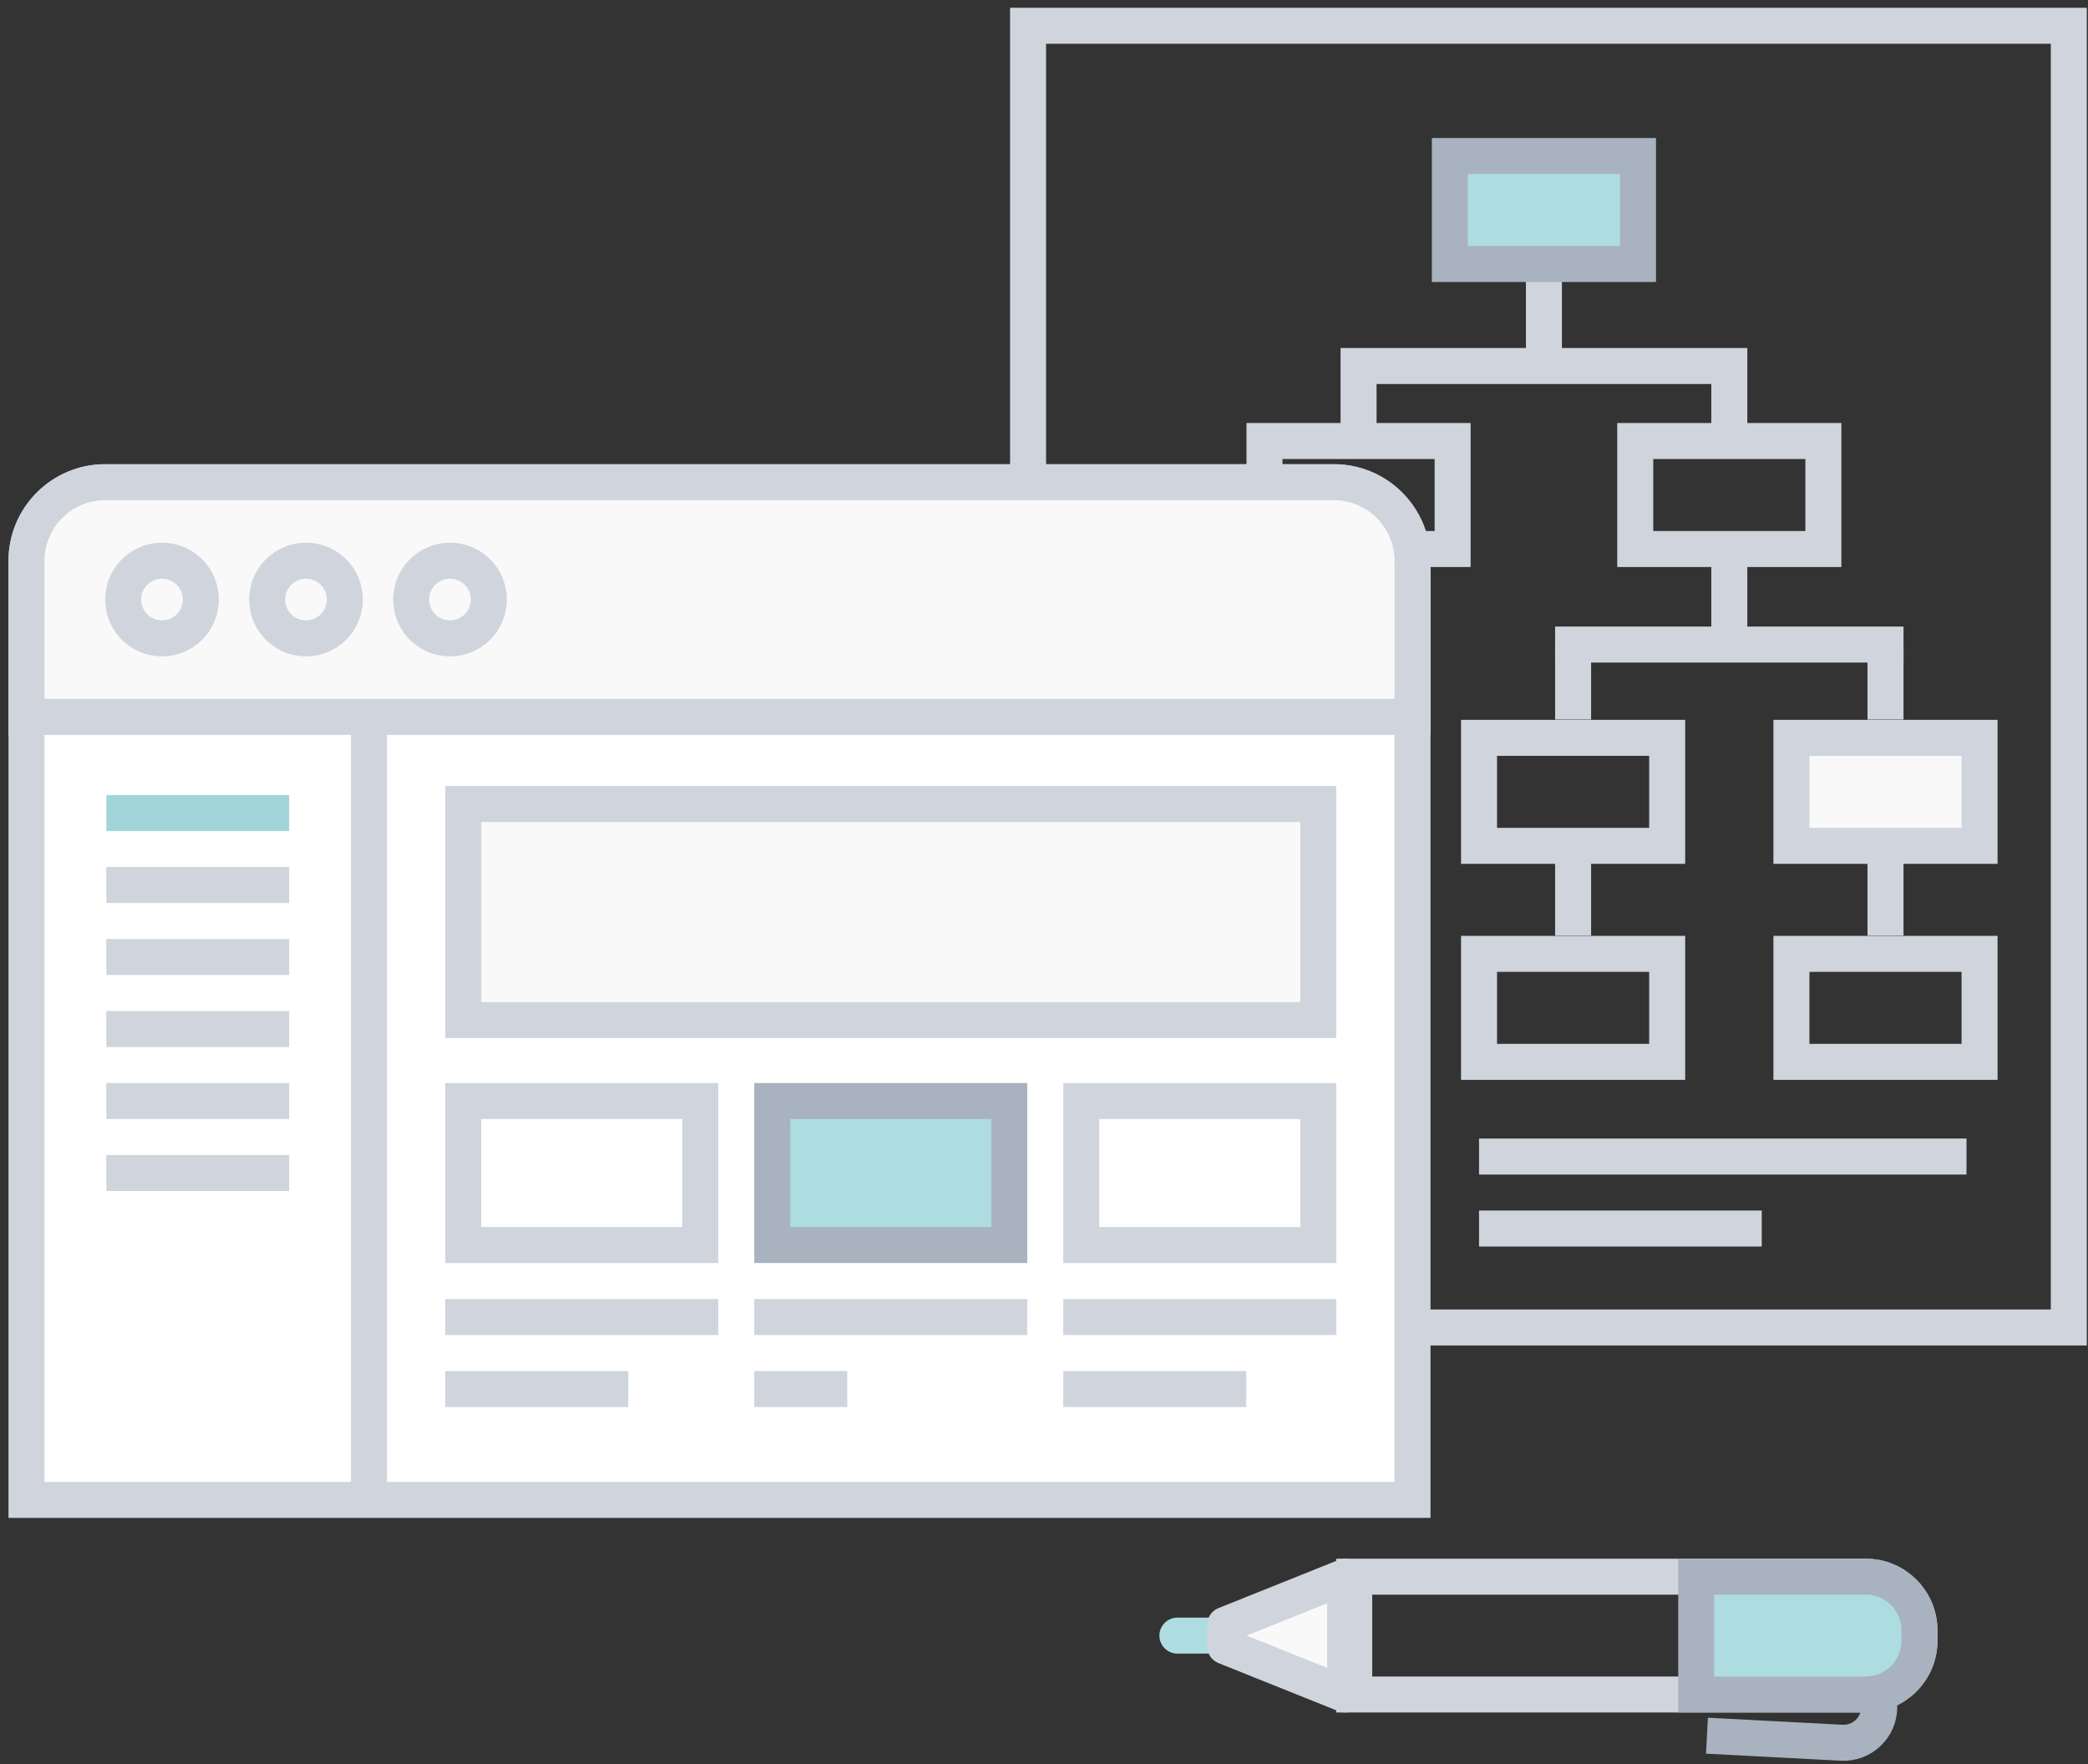 <?xml version="1.0" encoding="UTF-8" standalone="no"?>
<svg width="232px" height="196px" viewBox="0 0 232 196" version="1.1" xmlns="http://www.w3.org/2000/svg" xmlns:xlink="http://www.w3.org/1999/xlink" xmlns:sketch="http://www.bohemiancoding.com/sketch/ns">
    <rect x="0" y="0" width="232" height="196" fill="#333333" stroke="none"/>
    <!-- Generator: Sketch 3.2.2 (9983) - http://www.bohemiancoding.com/sketch -->
    <title>Imported Layers</title>
    <desc>Created with Sketch.</desc>
    <defs></defs>
    <g id="About-Us" stroke="none" stroke-width="1" fill="none" fill-rule="evenodd" sketch:type="MSPage">
        <g id="About-Us---Company--2" sketch:type="MSArtboardGroup" transform="translate(-149, -871)">
            <g id="Imported-Layers" sketch:type="MSLayerGroup" transform="translate(151, 873)">
                <path d="M112.229,0.863 L227.868,0.863 L227.868,145.492 L112.229,145.492 L112.229,0.863 Z M169.548,27.333 L169.548,38.667 L169.548,27.333 Z M148.951,38.667 L148.951,47 L148.951,38.667 Z M190.145,38.667 L190.145,47 L190.145,38.667 Z M190.145,59 L190.145,69.614 L190.145,59 Z M172.79,69.614 L172.79,77.947 L172.79,69.614 Z M207.5,69.614 L207.5,77.947 L207.5,69.614 Z M207.5,93.614 L207.5,101.947 L207.5,93.614 Z M172.79,93.614 L172.79,101.947 L172.79,93.614 Z M146.951,38.667 L192.145,38.667 L146.951,38.667 Z M179.693,47 L200.597,47 L200.597,59 L179.693,59 L179.693,47 Z" id="Stroke-1" stroke="#CFD4DD" stroke-width="4" sketch:type="MSShapeGroup"></path>
                <path d="M197.048,79.981 L217.952,79.981 L217.952,91.981 L197.048,91.981 L197.048,79.981 Z" id="Fill-2" fill="#F9F9FA" sketch:type="MSShapeGroup"></path>
                <path d="M197.048,79.981 L217.952,79.981 L217.952,91.981 L197.048,91.981 L197.048,79.981 Z" id="Stroke-3" stroke="#CFD4DD" stroke-width="4" sketch:type="MSShapeGroup"></path>
                <path d="M162.338,79.981 L183.242,79.981 L183.242,91.981 L162.338,91.981 L162.338,79.981 Z M197.048,103.981 L217.952,103.981 L217.952,115.981 L197.048,115.981 L197.048,103.981 Z M162.338,103.981 L183.242,103.981 L183.242,115.981 L162.338,115.981 L162.338,103.981 Z M138.499,47 L159.403,47 L159.403,59 L138.499,59 L138.499,47 Z M170.79,69.614 L209.5,69.614 L170.79,69.614 Z" id="Stroke-4" stroke="#CFD4DD" stroke-width="4" sketch:type="MSShapeGroup"></path>
                <path d="M159.096,15.333 L180,15.333 L180,27.333 L159.096,27.333 L159.096,15.333 Z" id="Fill-5" fill="#ADDDE1" sketch:type="MSShapeGroup"></path>
                <path d="M159.096,15.333 L180,15.333 L180,27.333 L159.096,27.333 L159.096,15.333 Z" id="Stroke-6" stroke="#A9B2BF" stroke-width="4" sketch:type="MSShapeGroup"></path>
                <path d="M154.945,164.651 L0.942,164.651 L0.942,60.317 C0.942,55.49 4.856,51.576 9.683,51.576 L146.205,51.576 C151.032,51.576 154.945,55.49 154.945,60.317 L154.945,164.651 L154.945,164.651 Z" id="Fill-7" fill="#FFFFFF" sketch:type="MSShapeGroup"></path>
                <path d="M154.945,164.651 L0.942,164.651 L0.942,60.317 C0.942,55.49 4.856,51.576 9.683,51.576 L146.205,51.576 C151.032,51.576 154.945,55.49 154.945,60.317 L154.945,164.651 L154.945,164.651 Z" id="Stroke-8" stroke="#CFD4DD" stroke-width="4" sketch:type="MSShapeGroup"></path>
                <path d="M154.945,77.651 L0.942,77.651 L0.942,60.317 C0.942,55.49 4.856,51.576 9.683,51.576 L146.205,51.576 C151.032,51.576 154.945,55.49 154.945,60.317 L154.945,77.651 L154.945,77.651 Z" id="Fill-9" fill="#F9F9FA" sketch:type="MSShapeGroup"></path>
                <path d="M154.945,77.651 L0.942,77.651 L0.942,60.317 C0.942,55.49 4.856,51.576 9.683,51.576 L146.205,51.576 C151.032,51.576 154.945,55.49 154.945,60.317 L154.945,77.651 L154.945,77.651 Z" id="Stroke-10" stroke="#CFD4DD" stroke-width="4" sketch:type="MSShapeGroup"></path>
                <path d="M20.316,64.614 C20.316,66.998 18.384,68.93 16,68.93 C13.616,68.93 11.684,66.998 11.684,64.614 C11.684,62.23 13.616,60.297 16,60.297 C18.384,60.297 20.316,62.23 20.316,64.614 L20.316,64.614 Z" id="Fill-11" fill="#F9F9FA" sketch:type="MSShapeGroup"></path>
                <path d="M20.316,64.614 C20.316,66.998 18.384,68.93 16,68.93 C13.616,68.93 11.684,66.998 11.684,64.614 C11.684,62.23 13.616,60.297 16,60.297 C18.384,60.297 20.316,62.23 20.316,64.614 L20.316,64.614 Z" id="Stroke-12" stroke="#CFD4DD" stroke-width="4" sketch:type="MSShapeGroup"></path>
                <path d="M36.317,64.614 C36.317,66.998 34.384,68.93 32,68.93 C29.616,68.93 27.683,66.998 27.683,64.614 C27.683,62.23 29.616,60.297 32,60.297 C34.384,60.297 36.317,62.23 36.317,64.614 L36.317,64.614 Z" id="Fill-13" fill="#F9F9FA" sketch:type="MSShapeGroup"></path>
                <path d="M36.317,64.614 C36.317,66.998 34.384,68.93 32,68.93 C29.616,68.93 27.683,66.998 27.683,64.614 C27.683,62.23 29.616,60.297 32,60.297 C34.384,60.297 36.317,62.23 36.317,64.614 L36.317,64.614 Z" id="Stroke-14" stroke="#CFD4DD" stroke-width="4" sketch:type="MSShapeGroup"></path>
                <path d="M52.317,64.614 C52.317,66.998 50.384,68.93 48,68.93 C45.616,68.93 43.683,66.998 43.683,64.614 C43.683,62.23 45.616,60.297 48,60.297 C50.384,60.297 52.317,62.23 52.317,64.614 L52.317,64.614 Z" id="Fill-15" fill="#F9F9FA" sketch:type="MSShapeGroup"></path>
                <path d="M52.317,64.614 C52.317,66.998 50.384,68.93 48,68.93 C45.616,68.93 43.683,66.998 43.683,64.614 C43.683,62.23 45.616,60.297 48,60.297 C50.384,60.297 52.317,62.23 52.317,64.614 L52.317,64.614 Z" id="Stroke-16" stroke="#CFD4DD" stroke-width="4" sketch:type="MSShapeGroup"></path>
                <path d="M39,76.5 L39,164.651" id="Stroke-17" stroke="#CFD4DD" stroke-width="4" sketch:type="MSShapeGroup"></path>
                <path d="M9.813,88.333 L30.129,88.333" id="Stroke-18" stroke="#A1D5D9" stroke-width="4" sketch:type="MSShapeGroup"></path>
                <path d="M9.813,96.333 L30.129,96.333 L9.813,96.333 Z M9.813,104.333 L30.129,104.333 L9.813,104.333 Z M9.813,112.333 L30.129,112.333 L9.813,112.333 Z M47.473,144.333 L77.806,144.333 L47.473,144.333 Z M47.473,152.333 L67.806,152.333 L47.473,152.333 Z M116.139,144.333 L146.473,144.333 L116.139,144.333 Z M116.139,152.333 L136.473,152.333 L116.139,152.333 Z M81.806,144.333 L112.139,144.333 L81.806,144.333 Z M81.806,152.333 L92.139,152.333 L81.806,152.333 Z M9.813,120.333 L30.129,120.333 L9.813,120.333 Z M9.813,128.333 L30.129,128.333 L9.813,128.333 Z M49.473,120.333 L75.806,120.333 L75.806,136.333 L49.473,136.333 L49.473,120.333 Z" id="Stroke-19" stroke="#CFD4DD" stroke-width="4" sketch:type="MSShapeGroup"></path>
                <path d="M49.473,87.333 L144.473,87.333 L144.473,111.333 L49.473,111.333 L49.473,87.333 Z" id="Fill-20" fill="#F9F9FA" sketch:type="MSShapeGroup"></path>
                <path d="M49.473,87.333 L144.473,87.333 L144.473,111.333 L49.473,111.333 L49.473,87.333 Z" id="Stroke-21" stroke="#CFD4DD" stroke-width="4" sketch:type="MSShapeGroup"></path>
                <path d="M83.806,120.333 L110.139,120.333 L110.139,136.333 L83.806,136.333 L83.806,120.333 Z" id="Fill-22" fill="#ADDDE1" sketch:type="MSShapeGroup"></path>
                <path d="M83.806,120.333 L110.139,120.333 L110.139,136.333 L83.806,136.333 L83.806,120.333 Z" id="Stroke-23" stroke="#A9B2BF" stroke-width="4" sketch:type="MSShapeGroup"></path>
                <path d="M118.139,120.333 L144.472,120.333 L144.472,136.333 L118.139,136.333 L118.139,120.333 Z M162.338,126.5 L216.5,126.5 L162.338,126.5 Z M162.338,134.5 L193.75,134.5 L162.338,134.5 Z" id="Stroke-24" stroke="#CFD4DD" stroke-width="4" sketch:type="MSShapeGroup"></path>
                <path d="M134.135,179.727 L128.822,179.727" id="Stroke-25" stroke="#ADDDE1" stroke-width="4" stroke-linecap="round" sketch:type="MSShapeGroup"></path>
                <path d="M211.274,180.3 C211.274,183.598 208.6,186.272 205.302,186.272 L148.468,186.272 L148.468,173.181 L205.302,173.181 C208.6,173.181 211.274,175.855 211.274,179.154 L211.274,180.3 L211.274,180.3 Z" id="Stroke-26" stroke="#CFD4DD" stroke-width="4" sketch:type="MSShapeGroup"></path>
                <path d="M187.662,190.848 L202.632,191.63 C203.719,191.687 204.781,191.295 205.57,190.545 C206.359,189.796 206.806,188.756 206.806,187.668 L206.806,186.074" id="Stroke-27" stroke="#A9B2BF" stroke-width="4" sketch:type="MSShapeGroup"></path>
                <path d="M134.135,178.525 L134.135,180.929 L147.468,186.272 L147.468,173.181 L134.135,178.525 L134.135,178.525 Z" id="Fill-28" fill="#F9F9FA" sketch:type="MSShapeGroup"></path>
                <path d="M134.135,178.525 L134.135,180.929 L147.468,186.272 L147.468,173.181 L134.135,178.525 L134.135,178.525 Z" id="Stroke-29" stroke="#CFD4DD" stroke-width="4" stroke-linejoin="round" sketch:type="MSShapeGroup"></path>
                <path d="M211.274,180.3 C211.274,183.598 208.6,186.272 205.302,186.272 L186.468,186.272 L186.468,173.181 L205.302,173.181 C208.6,173.181 211.274,175.855 211.274,179.154 L211.274,180.3 L211.274,180.3 Z" id="Fill-30" fill="#ADDDE1" sketch:type="MSShapeGroup"></path>
                <path d="M211.274,180.3 C211.274,183.598 208.6,186.272 205.302,186.272 L186.468,186.272 L186.468,173.181 L205.302,173.181 C208.6,173.181 211.274,175.855 211.274,179.154 L211.274,180.3 L211.274,180.3 Z" id="Stroke-31" stroke="#A9B2BF" stroke-width="4" sketch:type="MSShapeGroup"></path>
            </g>
        </g>
    </g>
</svg>